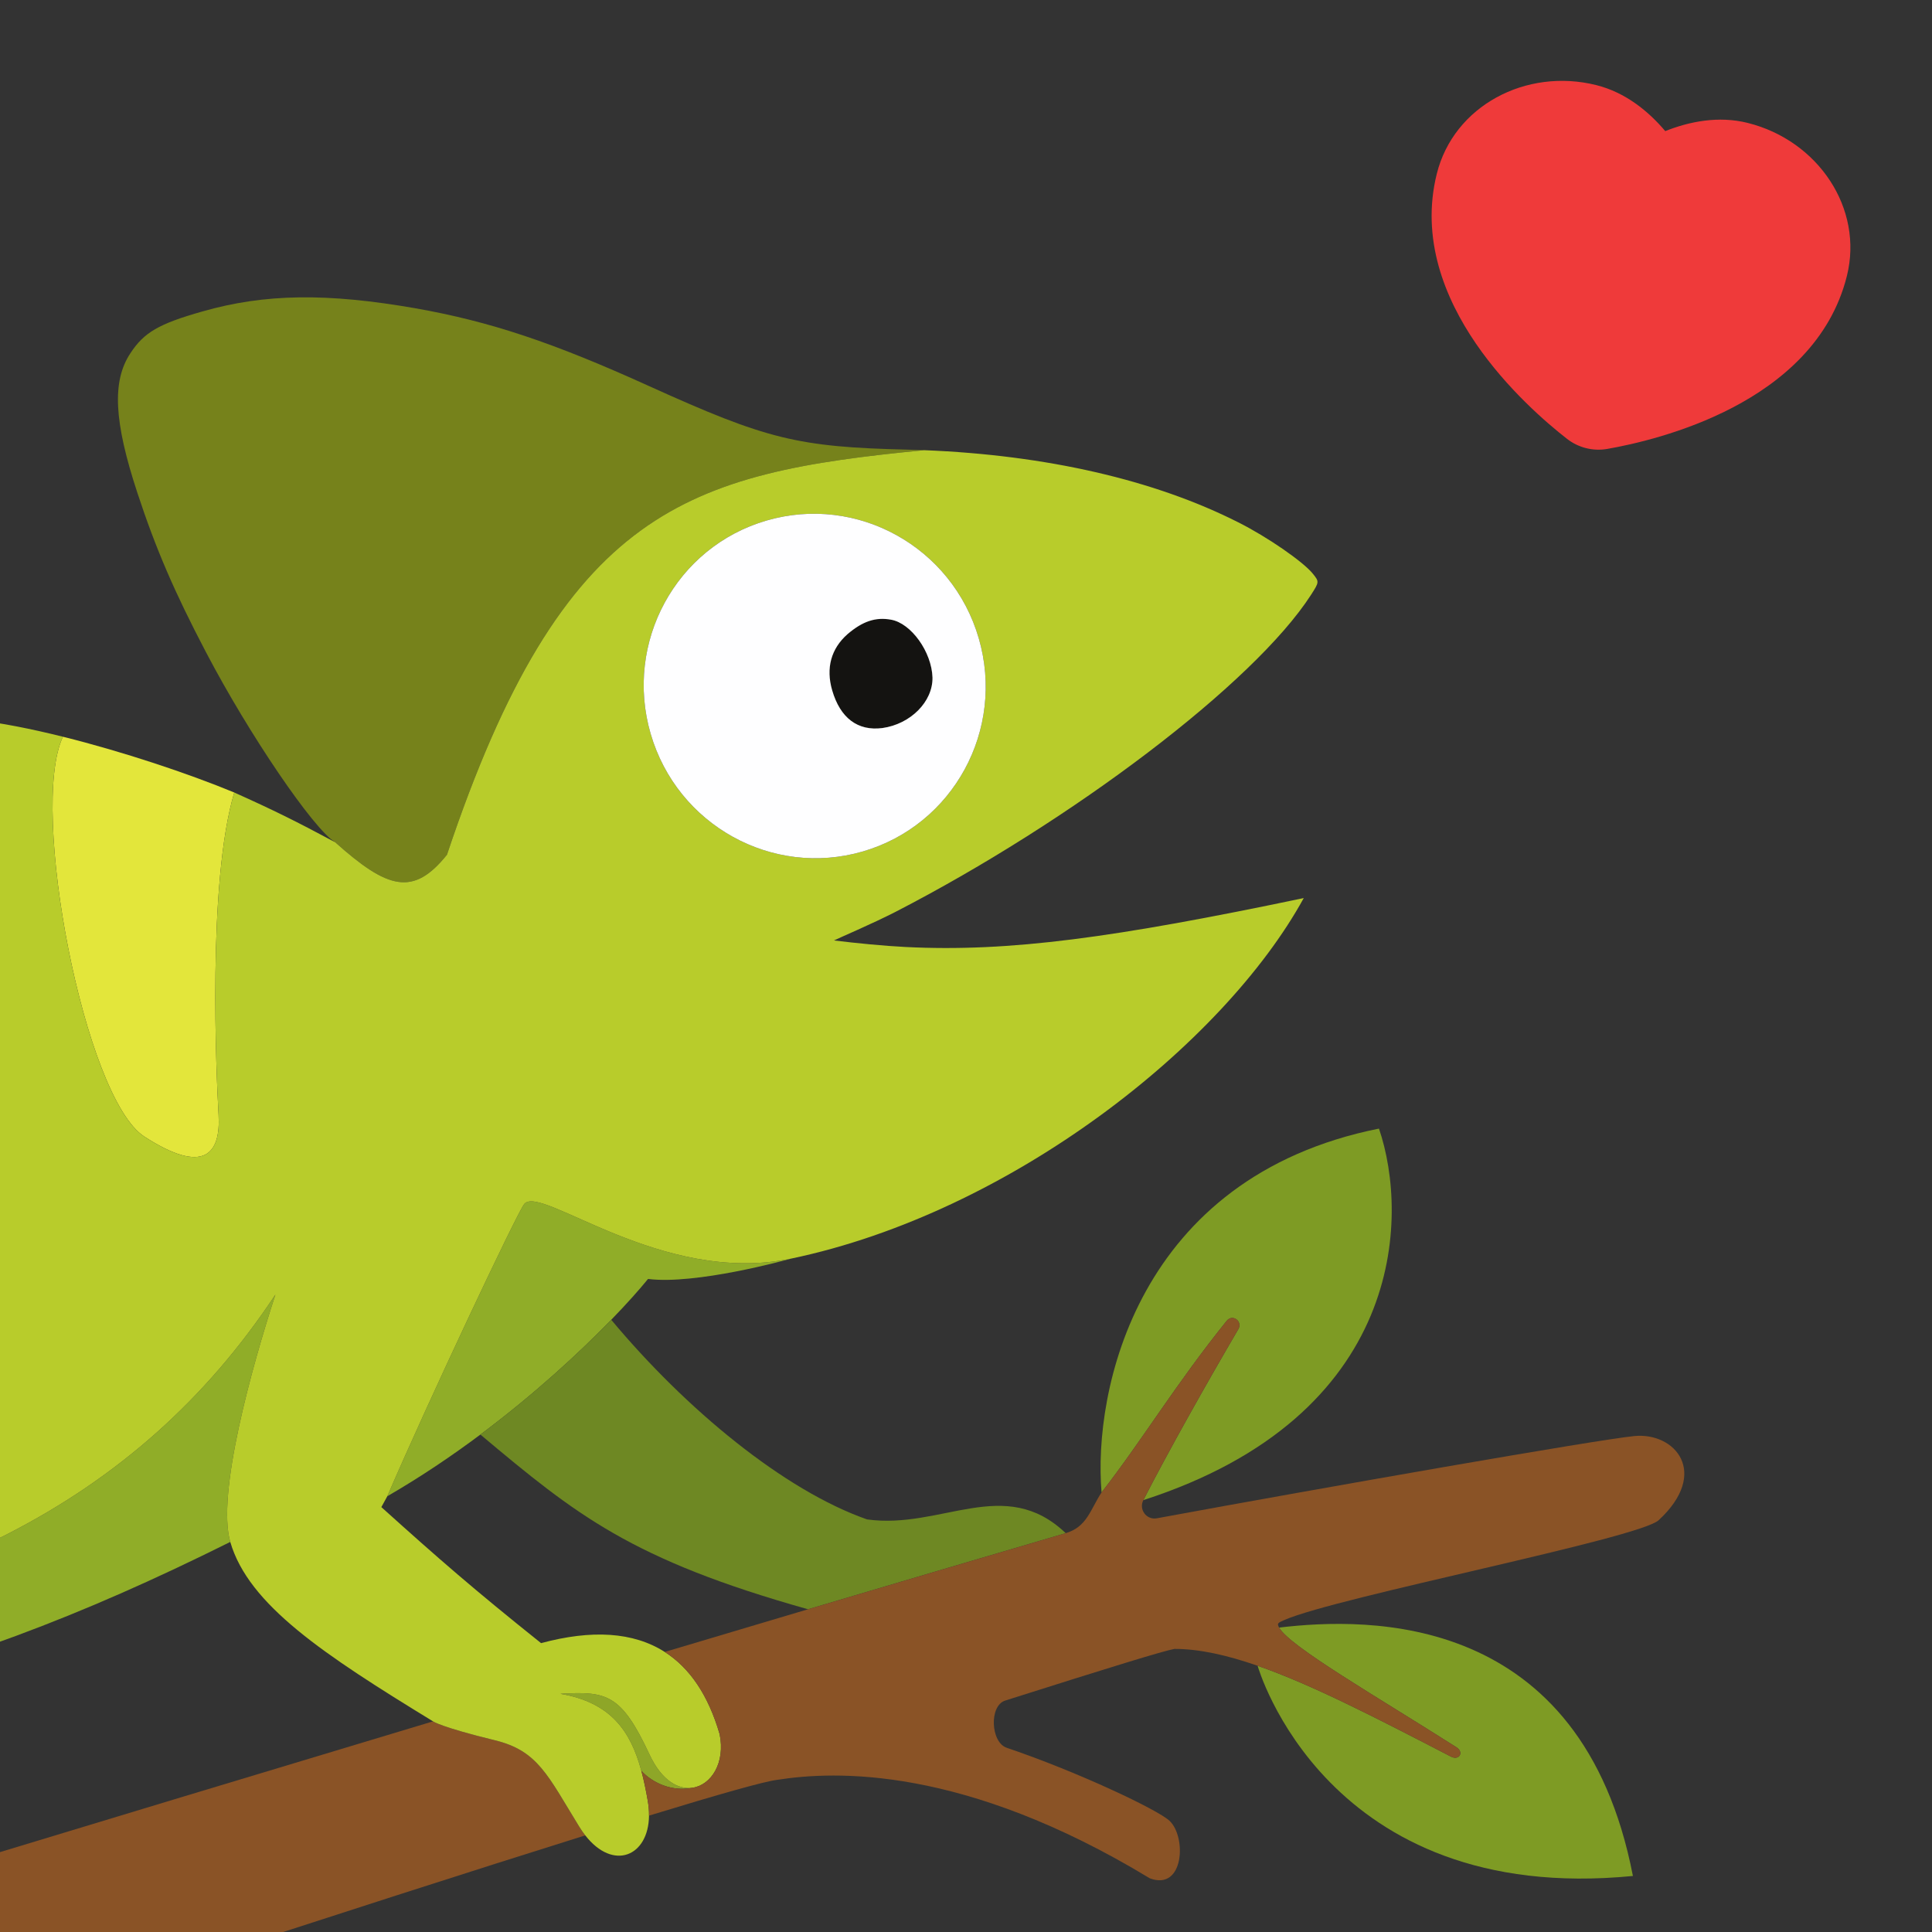<svg width="256" height="256" viewBox="0 0 256 256" fill="none" xmlns="http://www.w3.org/2000/svg">
<rect x="0" y="0" width="256" height="256" fill="#333333" stroke="none"/>
<g clip-path="url(#clip0_93_5)">
<path d="M166.641 220.723C173.861 223.236 182.369 227.639 192.255 232.758C193.346 233.323 194.024 232.184 192.988 231.524C182.345 224.752 170.875 218.159 169.49 215.663C181.198 214.272 209.581 213.47 216.369 248.575C175.615 252.573 166.641 220.723 166.641 220.723Z" fill="#7E9B24"/>
<path d="M145.962 197.752C144.823 184.369 150.579 155.993 182.72 149.544C186.745 161.299 186.135 187.603 151.499 198.774C154.911 192.111 160.006 183.083 164.079 176.129C164.693 175.079 163.313 174.065 162.55 175.011C155.803 183.376 151.263 190.96 145.962 197.752Z" fill="#7E9B24"/>
<path d="M-25.885 243.896C-12.177 242.528 -10.599 244.487 -8.382 247.953C-20.52 251.636 -32.486 255.275 -44.114 258.818C-48.934 254.028 -43.417 245.974 -48.099 229.883C-42.729 229.388 -35.47 227.914 -27.503 225.868C-25.479 233.482 -24.878 237.532 -25.885 243.896Z" fill="#6E8823"/>
<path d="M36.493 171.539C33.368 181.114 28.674 197.996 30.512 204.314C10.281 214.387 -5.612 220.248 -27.503 225.868C-35.47 227.914 -42.729 229.388 -48.099 229.883C-48.863 229.953 -49.588 230.004 -50.272 230.033C-50.191 224.77 -57.522 208.161 -77.939 202.816C-71.817 202.849 -57.762 205.813 -50.519 217.409C-10.641 212.883 18.023 199.483 36.493 171.539Z" fill="#90AD28"/>
<path d="M104.832 166.771C104.089 166.987 92.144 170.261 85.868 169.467C84.752 170.841 83.102 172.704 80.993 174.878C76.812 179.191 70.831 184.726 63.654 190.087C59.849 192.929 55.708 195.723 51.321 198.26C56.814 185.511 68.571 160.587 69.474 159.526C71.693 156.917 87.636 170.372 104.832 166.771Z" fill="#90AD28"/>
<path d="M114.886 201.329C124.704 202.704 133.118 195.42 141.212 203.152C130.303 206.352 118.864 209.732 107.066 213.237C83.603 206.637 76.343 200.726 63.654 190.087C70.831 184.726 76.812 179.191 80.993 174.878C90.895 186.746 103.891 197.474 114.886 201.329Z" fill="#6E8823"/>
<path d="M-177.063 327.395C-183.129 329.747 -191.675 303.836 -183.037 301.323C-179.442 300.277 -137.565 287.361 -81.317 270.17C-76.215 273.855 -65.679 270.588 -56.309 286.862C-117.841 307.293 -174.284 326.317 -177.063 327.395Z" fill="#8A5326"/>
<path d="M74.252 224.436C80.413 224.079 82.321 224.466 86.065 232.486C87.685 235.955 89.899 237.166 91.778 236.884C88.425 237.549 85.845 235.65 84.974 234.617C83.547 229.364 80.935 225.585 74.252 224.436Z" fill="#8EA628"/>
<path d="M-61.73 268.23C-56.273 269.471 -53.105 269.412 -48.687 277.735C-48.309 278.554 -47.579 279.301 -46.692 279.866C-47.563 279.314 -49.325 278.089 -49.75 277.38C-52.1 273.146 -55.842 270.987 -61.73 268.23Z" fill="#8EA628"/>
<path d="M-44.114 258.818C-32.486 255.275 -20.52 251.636 -8.382 247.953C13.297 241.375 35.529 234.654 57.379 228.088C57.379 228.088 58.405 228.845 65.564 230.591C71.281 231.986 72.55 235.209 76.755 242.046C77.014 242.466 77.28 242.849 77.551 243.197C48.667 252.229 -0.219 268.262 -47.487 283.935C-48.037 281.263 -48.773 279.142 -49.75 277.38C-49.325 278.089 -47.563 279.314 -46.692 279.866L-46.648 279.893C-43.682 281.751 -39.028 281.562 -39.954 275.195C-40.796 269.409 -44.06 263.351 -51.303 261.008C-48.922 260.282 -46.526 259.552 -44.114 258.818Z" fill="#8A5326"/>
<path d="M-16.688 94.724C-21.297 109.356 -9.499 158.702 -9.25 160.463C-9 162.225 -8.958 171.639 -17.209 163.585C-31.044 150.08 -41.455 110.452 -39.602 97.006C-32.014 95.562 -24.283 94.783 -16.688 94.724Z" fill="#E3E63B"/>
<path d="M31.043 105.011C27.459 116.936 28.672 142.579 28.963 147.734C29.254 152.889 27.061 155.743 19.116 150.599C11.171 145.454 3.836 107.082 8.338 97.62C16.31 99.606 24.905 102.476 31.043 105.011Z" fill="#E3E63B"/>
<path d="M-76.207 110.137C-73.915 108.831 -71.541 107.602 -69.097 106.451C-64.279 127.239 -50.553 161.881 -46.753 169.4C-42.953 176.919 -47.678 179.182 -54.182 174.342C-74.118 162.892 -85.915 132.457 -89.322 118.671C-85.049 115.513 -80.705 112.692 -76.207 110.137Z" fill="#E3E63B"/>
<path d="M-107.938 135.033C-101.545 151.439 -87.034 179.869 -84.466 183.153C-81.899 186.436 -82.203 189.547 -89.26 186.764C-96.317 183.981 -112.045 168.665 -122.433 153.088C-118.039 146.484 -113.278 140.582 -107.938 135.033Z" fill="#E3E63B"/>
<path d="M86.082 51.193C101.585 58.209 105.672 59.237 120.282 59.581C121.004 59.599 121.723 59.622 122.438 59.651C91.148 62.712 74.621 67.171 59.226 113.256C54.775 118.797 51.406 117.856 44.41 111.601C41.584 109.924 33.007 97.346 27.282 86.396C23.119 78.458 20.646 72.729 18.202 65.299C15.089 55.846 14.83 50.521 17.263 46.83C19.073 44.047 21.039 42.91 26.81 41.272C35.107 38.898 43.341 38.8 55.104 40.859C64.92 42.598 73.264 45.37 86.082 51.193Z" fill="#76821B"/>
<path fill-rule="evenodd" clip-rule="evenodd" d="M69.474 159.526C68.571 160.587 56.814 185.511 51.321 198.26L50.53 199.699C58.208 206.609 62.686 210.522 71.695 217.724C78.394 215.915 83.916 216.231 88.082 218.891C91.393 221.005 93.847 224.599 95.355 229.783C96.135 233.572 94.244 236.513 91.778 236.884C89.899 237.166 87.685 235.955 86.065 232.486C82.321 224.466 80.413 224.079 74.252 224.436C80.935 225.585 83.547 229.364 84.974 234.617C85.313 235.866 85.585 237.199 85.829 238.6C85.951 239.302 86.005 239.964 85.998 240.581C85.939 245.98 81.264 247.955 77.551 243.197C77.28 242.849 77.014 242.466 76.755 242.046C72.55 235.209 71.281 231.986 65.564 230.591C58.405 228.845 57.379 228.088 57.379 228.088C42.916 219.244 32.944 212.674 30.512 204.314C28.674 197.996 33.368 181.114 36.493 171.539C18.023 199.483 -10.641 212.883 -50.519 217.409C-57.762 205.813 -71.817 202.849 -77.939 202.816C-57.522 208.161 -50.191 224.77 -50.272 230.033C-51.502 239.661 -53.873 244.517 -63.203 260.396C-58.39 259.67 -54.467 259.984 -51.303 261.008C-44.06 263.351 -40.796 269.409 -39.954 275.195C-39.028 281.562 -43.682 281.751 -46.648 279.893L-46.692 279.866C-47.579 279.301 -48.309 278.554 -48.687 277.735C-53.105 269.412 -56.273 269.471 -61.73 268.23C-55.842 270.987 -52.1 273.146 -49.75 277.38C-48.773 279.142 -48.037 281.263 -47.487 283.935C-46.92 286.693 -50.206 293.292 -56.309 286.862C-65.679 270.588 -76.215 273.855 -81.317 270.17C-82.952 266.096 -82.041 261.309 -78.482 250.13C-77.256 245.34 -77.29 238.297 -75.865 236.27C-76.398 235.82 -76.474 235.653 -76.746 235.317C-80.837 230.26 -98.714 226.997 -110.97 220.89C-105.257 242.604 -145.02 247.966 -160.29 245.315C-179.962 241.9 -184.311 239.518 -190.491 235.159C-205.369 226.55 -217.254 212.435 -225.248 193.964C-227.237 189.343 -230.621 177.713 -231.41 172.783C-234.419 153.99 -232.504 135.498 -225.905 119.391C-221.481 108.552 -214.35 97.046 -207.813 90.146C-202.45 84.475 -193.233 77.642 -186.291 74.212C-184.456 73.315 -180.206 71.716 -176.846 70.657C-167.993 67.84 -162.164 67.232 -155.115 68.325C-133.644 71.752 -118.752 88.579 -119.699 108.321C-119.949 113.835 -121.297 118.621 -123.963 123.588C-129.242 133.426 -136.937 139.534 -146.984 141.853C-160.577 145.001 -171.73 139.5 -175.081 127.981C-177.006 121.366 -175.535 115.336 -170.969 110.945C-169.202 109.262 -168.815 109.068 -165.184 107.972C-160.613 106.642 -156.509 106.617 -154.17 107.871C-152.97 108.53 -152.762 108.832 -152.548 110.261C-152.168 112.81 -153.231 114.006 -158.856 117.255C-161.925 119.034 -163.154 123.261 -161.548 126.703C-160.543 128.91 -158.863 130.114 -156.08 130.675C-149.77 131.861 -142.612 127.925 -138.361 120.925C-136.072 117.155 -135.025 113.828 -134.78 109.404C-134.526 104.735 -136.058 99.055 -138.511 95.335C-142.736 88.987 -151.851 84.948 -161.28 85.233C-165.24 85.337 -174.043 87.495 -178.441 89.42C-185.257 92.451 -192.797 98.675 -197.925 105.567C-200.561 109.115 -204.708 116.609 -206.747 121.515C-212.239 134.64 -214 149.783 -211.628 163.199C-210.223 171.214 -204.859 184.526 -200.475 190.868C-193.944 200.293 -183.146 208.316 -171.245 212.511C-163.018 215.438 -155.883 215.579 -151.335 212.925C-149.305 211.73 -148.015 209.098 -143.849 197.649C-137.072 179.159 -130.348 164.985 -122.433 153.088C-112.045 168.665 -96.317 183.981 -89.26 186.764C-82.203 189.547 -81.899 186.436 -84.466 183.153C-87.034 179.869 -101.545 151.439 -107.938 135.033C-106.185 133.212 -104.37 131.429 -102.484 129.672C-98.111 125.588 -93.754 121.948 -89.322 118.671C-85.915 132.457 -74.118 162.892 -54.182 174.342C-47.678 179.182 -42.953 176.919 -46.753 169.4C-50.553 161.881 -64.279 127.239 -69.097 106.451C-59.997 102.165 -49.931 98.97 -39.602 97.006C-41.455 110.452 -31.044 150.08 -17.209 163.585C-8.958 171.639 -9 162.225 -9.25 160.463C-9.499 158.702 -21.297 109.356 -16.688 94.724C-12.176 94.688 -7.712 94.906 -3.354 95.39C0.063 95.764 4.113 96.568 8.338 97.62C3.836 107.082 11.171 145.454 19.116 150.599C27.061 155.743 29.254 152.889 28.963 147.734C28.672 142.579 27.459 116.936 31.043 105.011C36.337 107.388 39.252 108.838 44.41 111.601C51.406 117.856 54.775 118.797 59.226 113.256C74.621 67.171 91.148 62.712 122.438 59.651C138.646 60.296 152.982 63.596 164.073 69.21C167.941 71.147 172.688 74.441 173.95 76.009C174.827 77.084 174.801 77.132 173.719 78.817C166.137 90.575 141.984 108.806 118.641 120.837C115.555 122.42 111.031 124.341 110.506 124.615C113.455 124.978 117.131 125.338 119.993 125.482C133.778 126.174 147.697 124.243 172.754 118.999C162.083 138.427 133.897 160.685 104.832 166.771C87.636 170.372 71.693 156.917 69.474 159.526ZM114.33 112.822C102.324 116.314 89.736 109.33 86.213 97.222C82.691 85.114 89.567 72.467 101.573 68.974C113.578 65.481 126.167 72.465 129.689 84.573C133.212 96.682 126.335 109.329 114.33 112.822Z" fill="#B8CC2B"/>
<path d="M118.064 82.112C120.74 82.582 123.459 86.386 123.56 89.782C123.607 92.993 120.639 95.952 116.921 96.47C113.659 96.895 111.338 95.152 110.268 91.473C109.414 88.538 110.114 85.956 112.295 84.032C114.296 82.321 116.021 81.739 118.064 82.112Z" fill="#141311"/>
<path fill-rule="evenodd" clip-rule="evenodd" d="M86.213 97.222C89.736 109.33 102.324 116.314 114.33 112.822C126.335 109.329 133.212 96.682 129.689 84.573C126.167 72.465 113.578 65.481 101.573 68.974C89.567 72.467 82.691 85.114 86.213 97.222ZM123.56 89.782C123.459 86.386 120.74 82.582 118.064 82.112C116.021 81.739 114.296 82.321 112.295 84.032C110.114 85.956 109.414 88.538 110.268 91.473C111.338 95.152 113.659 96.895 116.921 96.47C120.639 95.952 123.607 92.993 123.56 89.782Z" fill="#FEFEFF"/>
<path d="M151.499 198.774C150.865 200.011 151.918 201.434 153.285 201.182C175.487 197.093 211.42 190.801 216.54 190.286C221.925 189.744 226.601 195.123 219.783 201.434C217.163 203.859 177.198 211.606 170.223 214.643L170.22 214.645C169.309 215.042 169.177 215.099 169.49 215.663C170.875 218.159 182.345 224.752 192.988 231.524C194.024 232.184 193.346 233.323 192.255 232.758C182.369 227.639 173.861 223.236 166.641 220.723C162.562 219.304 158.894 218.488 155.622 218.488C154.231 218.731 147.107 220.919 133.192 225.335C131.045 226.016 131.262 230.867 133.395 231.589C142.785 234.764 153.436 239.809 154.976 241.272C157.25 243.431 156.882 250.592 152.355 248.886C127.644 233.908 110.53 234.655 103.014 235.834C101.375 236.016 95.304 237.734 85.998 240.581C86.005 239.964 85.951 239.302 85.829 238.6C85.585 237.199 85.313 235.866 84.974 234.617C85.845 235.65 88.425 237.549 91.778 236.884C94.244 236.513 96.135 233.572 95.355 229.783C93.847 224.599 91.393 221.005 88.082 218.891C94.493 216.977 100.829 215.089 107.066 213.237C118.864 209.732 130.303 206.352 141.212 203.152C144.03 202.325 144.456 200.06 145.962 197.752C151.263 190.96 155.803 183.376 162.55 175.011C163.313 174.065 164.693 175.079 164.079 176.129C160.006 183.083 154.911 192.111 151.499 198.774V198.774Z" fill="#8A5326"/>
<path fill-rule="evenodd" clip-rule="evenodd" d="M211.52 11.278C202.193 8.949 192.627 14.039 190.386 23.015C188.241 31.609 191.427 39.478 195.563 45.522C199.707 51.576 204.992 56.087 207.635 58.148C209.151 59.33 211.087 59.814 212.98 59.483C216.282 58.906 223.067 57.409 229.57 54.013C236.062 50.623 242.573 45.175 244.719 36.58C246.959 27.605 240.909 18.616 231.581 16.287C227.709 15.32 223.839 16.101 220.655 17.373C218.442 14.754 215.392 12.245 211.52 11.278Z" fill="#EF3A3A"/>
</g>
<defs>
<clipPath id="clip0_93_5">
<rect width="256" height="256" fill="white" transform="matrix(-1 0 0 1 256 0)"/>
</clipPath>
</defs>
</svg>
